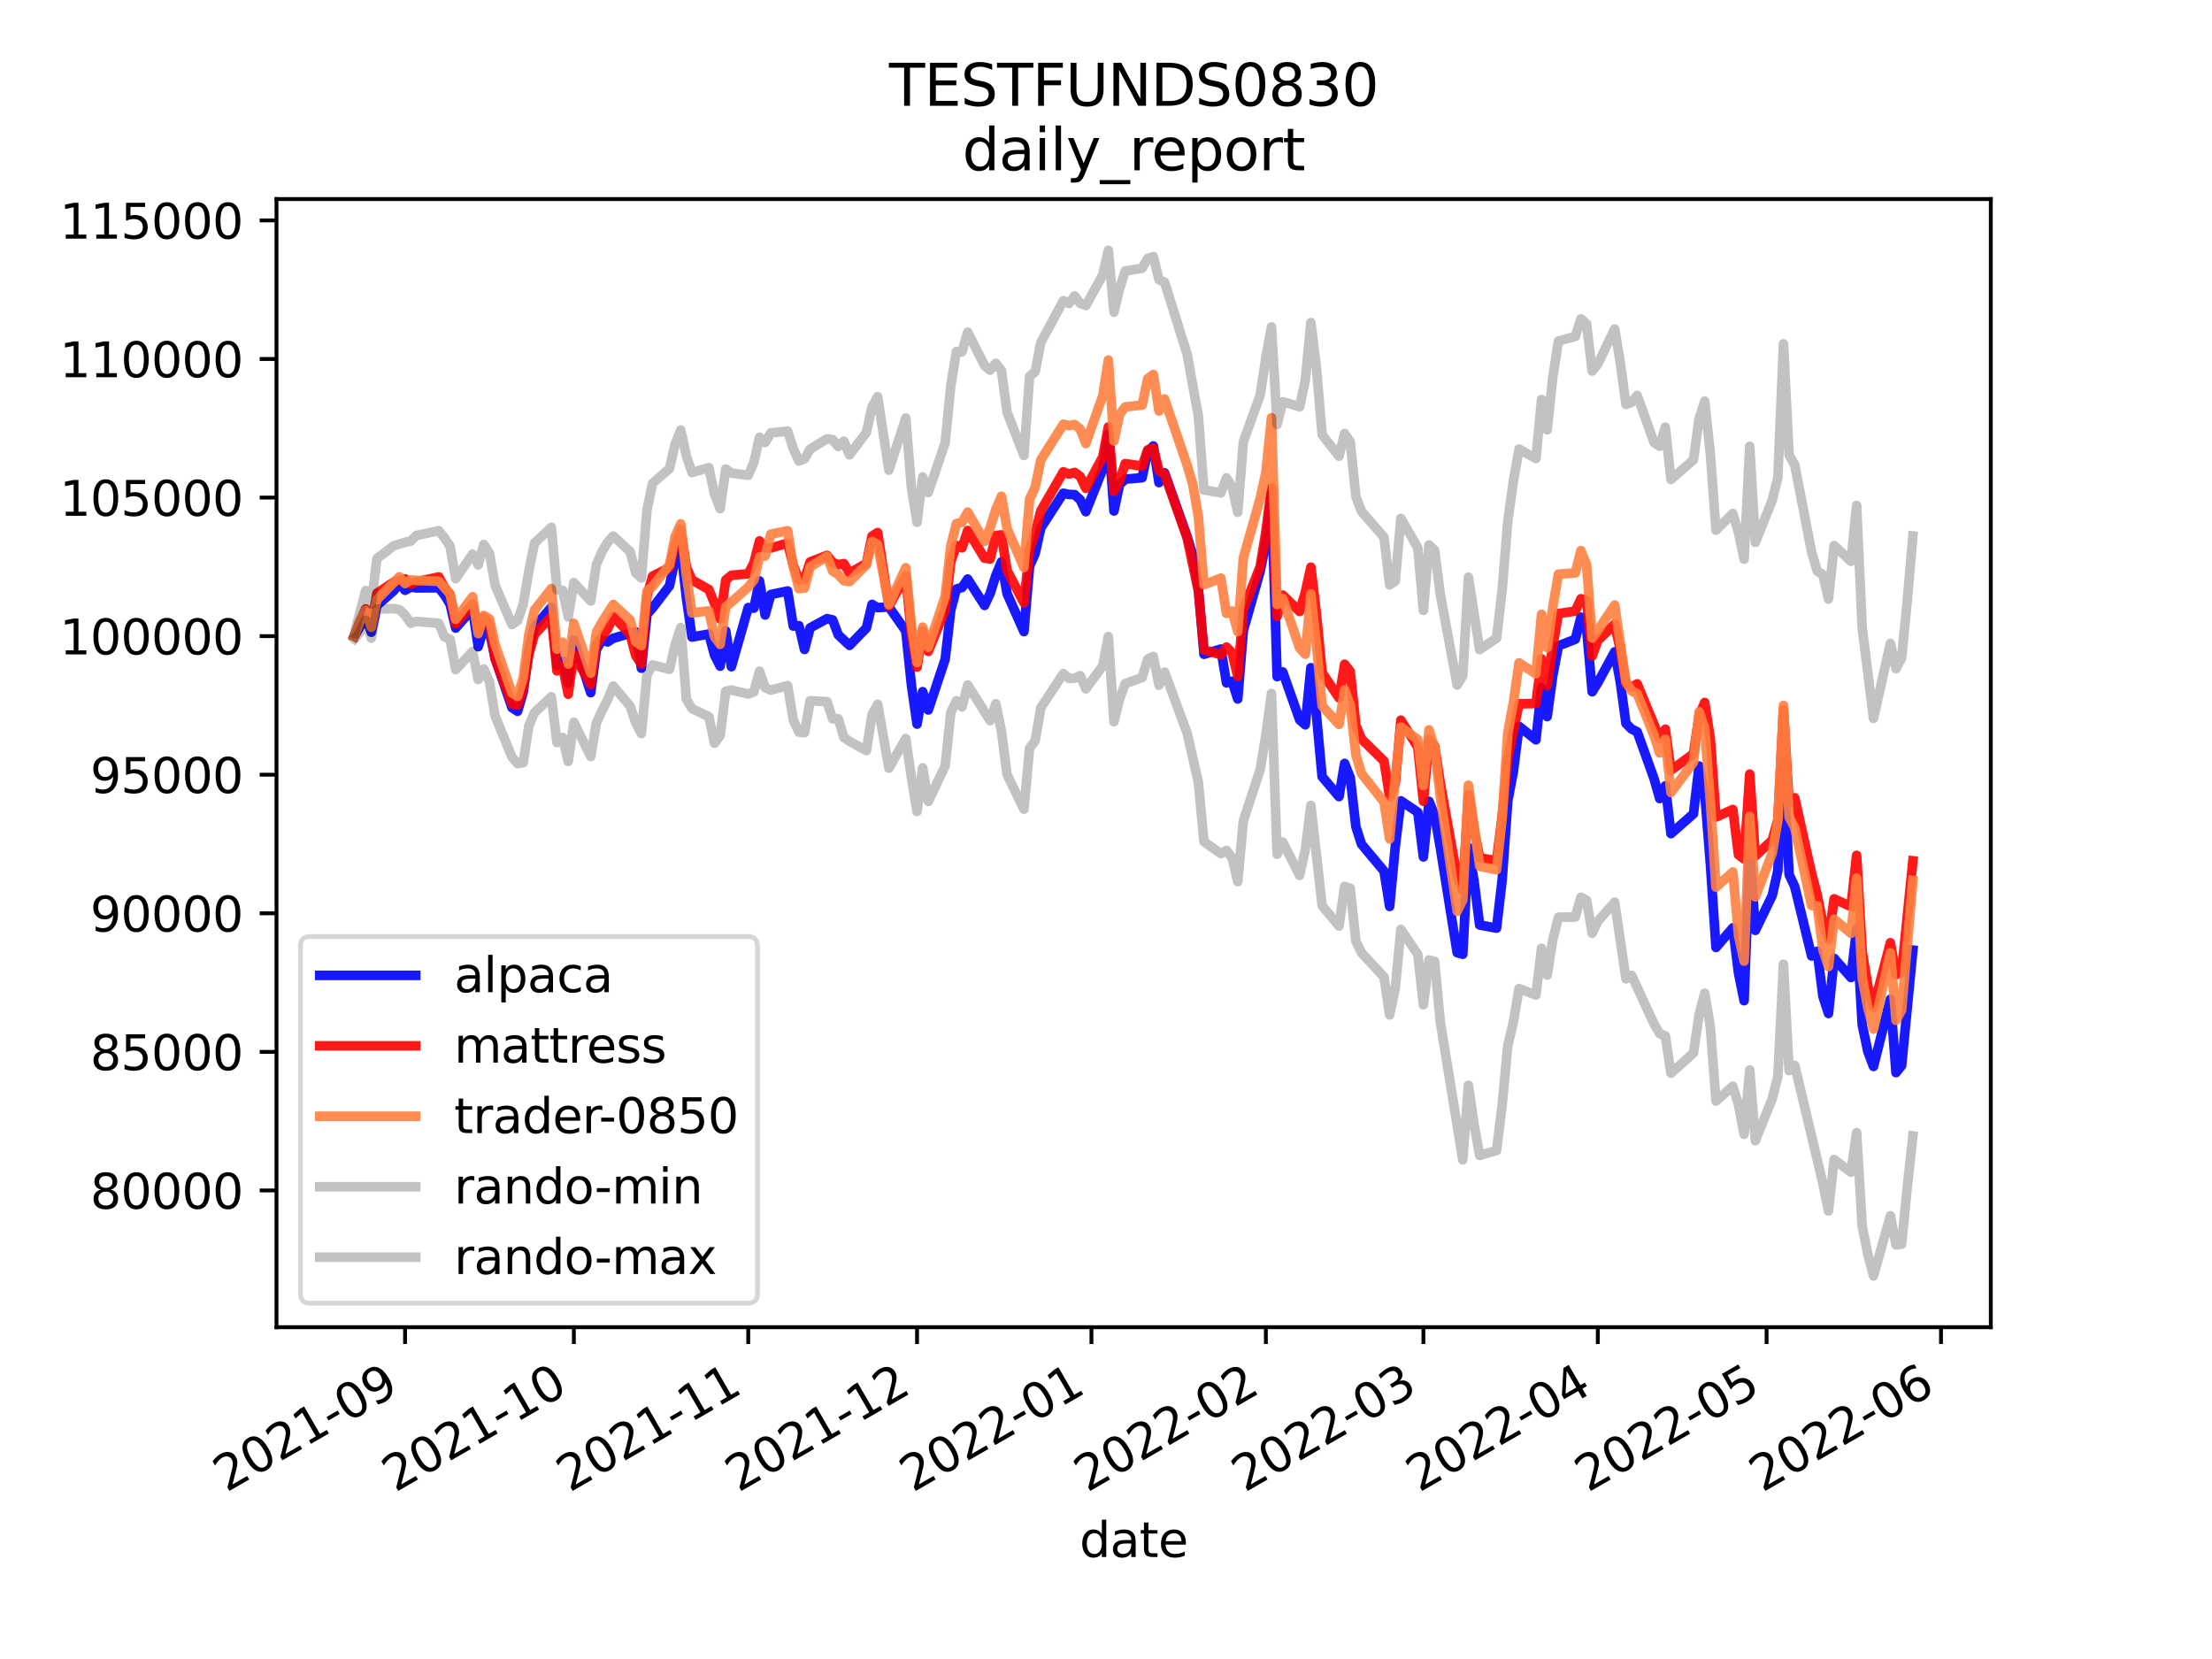 <?xml version="1.0" encoding="utf-8" standalone="no"?>
<!DOCTYPE svg PUBLIC "-//W3C//DTD SVG 1.1//EN"
  "http://www.w3.org/Graphics/SVG/1.1/DTD/svg11.dtd">
<svg height="345.6pt" version="1.1" viewBox="0 0 460.8 345.6" width="460.8pt" xmlns="http://www.w3.org/2000/svg" xmlns:xlink="http://www.w3.org/1999/xlink">
 <defs>
  <style type="text/css">*{stroke-linecap:butt;stroke-linejoin:round;}</style>
 </defs>
 <g id="figure_1">
  <g id="patch_1">
   <path d="M 0 345.6 
L 460.8 345.6 
L 460.8 0 
L 0 0 
z
" style="fill:#ffffff;"/>
  </g>
  <g id="axes_1">
   <g id="patch_2">
    <path d="M 57.6 276.48 
L 414.72 276.48 
L 414.72 41.472 
L 57.6 41.472 
z
" style="fill:#ffffff;"/>
   </g>
   <g id="matplotlib.axis_1">
    <g id="xtick_1">
     <g id="line2d_1">
      <defs>
       <path d="M 0 0 
L 0 3.5 
" id="m94a63744c4" style="stroke:#000000;stroke-width:0.8;"/>
      </defs>
      <g>
       <use style="stroke:#000000;stroke-width:0.8;" x="84.381" xlink:href="#m94a63744c4" y="276.48"/>
      </g>
     </g>
     <g id="text_1">
      <!-- 2021-09 -->
      <g transform="translate(47.156 310.952)rotate(-30)scale(0.1 -0.1)">
       <defs>
        <path d="M 1228 531 
L 3431 531 
L 3431 0 
L 469 0 
L 469 531 
Q 828 903 1448 1529 
Q 2069 2156 2228 2338 
Q 2531 2678 2651 2914 
Q 2772 3150 2772 3378 
Q 2772 3750 2511 3984 
Q 2250 4219 1831 4219 
Q 1534 4219 1204 4116 
Q 875 4013 500 3803 
L 500 4441 
Q 881 4594 1212 4672 
Q 1544 4750 1819 4750 
Q 2544 4750 2975 4387 
Q 3406 4025 3406 3419 
Q 3406 3131 3298 2873 
Q 3191 2616 2906 2266 
Q 2828 2175 2409 1742 
Q 1991 1309 1228 531 
z
" id="DejaVuSans-32" transform="scale(0.016)"/>
        <path d="M 2034 4250 
Q 1547 4250 1301 3770 
Q 1056 3291 1056 2328 
Q 1056 1369 1301 889 
Q 1547 409 2034 409 
Q 2525 409 2770 889 
Q 3016 1369 3016 2328 
Q 3016 3291 2770 3770 
Q 2525 4250 2034 4250 
z
M 2034 4750 
Q 2819 4750 3233 4129 
Q 3647 3509 3647 2328 
Q 3647 1150 3233 529 
Q 2819 -91 2034 -91 
Q 1250 -91 836 529 
Q 422 1150 422 2328 
Q 422 3509 836 4129 
Q 1250 4750 2034 4750 
z
" id="DejaVuSans-30" transform="scale(0.016)"/>
        <path d="M 794 531 
L 1825 531 
L 1825 4091 
L 703 3866 
L 703 4441 
L 1819 4666 
L 2450 4666 
L 2450 531 
L 3481 531 
L 3481 0 
L 794 0 
L 794 531 
z
" id="DejaVuSans-31" transform="scale(0.016)"/>
        <path d="M 313 2009 
L 1997 2009 
L 1997 1497 
L 313 1497 
L 313 2009 
z
" id="DejaVuSans-2d" transform="scale(0.016)"/>
        <path d="M 703 97 
L 703 672 
Q 941 559 1184 500 
Q 1428 441 1663 441 
Q 2288 441 2617 861 
Q 2947 1281 2994 2138 
Q 2813 1869 2534 1725 
Q 2256 1581 1919 1581 
Q 1219 1581 811 2004 
Q 403 2428 403 3163 
Q 403 3881 828 4315 
Q 1253 4750 1959 4750 
Q 2769 4750 3195 4129 
Q 3622 3509 3622 2328 
Q 3622 1225 3098 567 
Q 2575 -91 1691 -91 
Q 1453 -91 1209 -44 
Q 966 3 703 97 
z
M 1959 2075 
Q 2384 2075 2632 2365 
Q 2881 2656 2881 3163 
Q 2881 3666 2632 3958 
Q 2384 4250 1959 4250 
Q 1534 4250 1286 3958 
Q 1038 3666 1038 3163 
Q 1038 2656 1286 2365 
Q 1534 2075 1959 2075 
z
" id="DejaVuSans-39" transform="scale(0.016)"/>
       </defs>
       <use xlink:href="#DejaVuSans-32"/>
       <use x="63.623" xlink:href="#DejaVuSans-30"/>
       <use x="127.246" xlink:href="#DejaVuSans-32"/>
       <use x="190.869" xlink:href="#DejaVuSans-31"/>
       <use x="254.492" xlink:href="#DejaVuSans-2d"/>
       <use x="290.576" xlink:href="#DejaVuSans-30"/>
       <use x="354.199" xlink:href="#DejaVuSans-39"/>
      </g>
     </g>
    </g>
    <g id="xtick_2">
     <g id="line2d_2">
      <g>
       <use style="stroke:#000000;stroke-width:0.8;" x="119.542" xlink:href="#m94a63744c4" y="276.48"/>
      </g>
     </g>
     <g id="text_2">
      <!-- 2021-10 -->
      <g transform="translate(82.317 310.952)rotate(-30)scale(0.1 -0.1)">
       <use xlink:href="#DejaVuSans-32"/>
       <use x="63.623" xlink:href="#DejaVuSans-30"/>
       <use x="127.246" xlink:href="#DejaVuSans-32"/>
       <use x="190.869" xlink:href="#DejaVuSans-31"/>
       <use x="254.492" xlink:href="#DejaVuSans-2d"/>
       <use x="290.576" xlink:href="#DejaVuSans-31"/>
       <use x="354.199" xlink:href="#DejaVuSans-30"/>
      </g>
     </g>
    </g>
    <g id="xtick_3">
     <g id="line2d_3">
      <g>
       <use style="stroke:#000000;stroke-width:0.8;" x="155.875" xlink:href="#m94a63744c4" y="276.48"/>
      </g>
     </g>
     <g id="text_3">
      <!-- 2021-11 -->
      <g transform="translate(118.651 310.952)rotate(-30)scale(0.1 -0.1)">
       <use xlink:href="#DejaVuSans-32"/>
       <use x="63.623" xlink:href="#DejaVuSans-30"/>
       <use x="127.246" xlink:href="#DejaVuSans-32"/>
       <use x="190.869" xlink:href="#DejaVuSans-31"/>
       <use x="254.492" xlink:href="#DejaVuSans-2d"/>
       <use x="290.576" xlink:href="#DejaVuSans-31"/>
       <use x="354.199" xlink:href="#DejaVuSans-31"/>
      </g>
     </g>
    </g>
    <g id="xtick_4">
     <g id="line2d_4">
      <g>
       <use style="stroke:#000000;stroke-width:0.8;" x="191.037" xlink:href="#m94a63744c4" y="276.48"/>
      </g>
     </g>
     <g id="text_4">
      <!-- 2021-12 -->
      <g transform="translate(153.812 310.952)rotate(-30)scale(0.1 -0.1)">
       <use xlink:href="#DejaVuSans-32"/>
       <use x="63.623" xlink:href="#DejaVuSans-30"/>
       <use x="127.246" xlink:href="#DejaVuSans-32"/>
       <use x="190.869" xlink:href="#DejaVuSans-31"/>
       <use x="254.492" xlink:href="#DejaVuSans-2d"/>
       <use x="290.576" xlink:href="#DejaVuSans-31"/>
       <use x="354.199" xlink:href="#DejaVuSans-32"/>
      </g>
     </g>
    </g>
    <g id="xtick_5">
     <g id="line2d_5">
      <g>
       <use style="stroke:#000000;stroke-width:0.8;" x="227.37" xlink:href="#m94a63744c4" y="276.48"/>
      </g>
     </g>
     <g id="text_5">
      <!-- 2022-01 -->
      <g transform="translate(190.145 310.952)rotate(-30)scale(0.1 -0.1)">
       <use xlink:href="#DejaVuSans-32"/>
       <use x="63.623" xlink:href="#DejaVuSans-30"/>
       <use x="127.246" xlink:href="#DejaVuSans-32"/>
       <use x="190.869" xlink:href="#DejaVuSans-32"/>
       <use x="254.492" xlink:href="#DejaVuSans-2d"/>
       <use x="290.576" xlink:href="#DejaVuSans-30"/>
       <use x="354.199" xlink:href="#DejaVuSans-31"/>
      </g>
     </g>
    </g>
    <g id="xtick_6">
     <g id="line2d_6">
      <g>
       <use style="stroke:#000000;stroke-width:0.8;" x="263.703" xlink:href="#m94a63744c4" y="276.48"/>
      </g>
     </g>
     <g id="text_6">
      <!-- 2022-02 -->
      <g transform="translate(226.478 310.952)rotate(-30)scale(0.1 -0.1)">
       <use xlink:href="#DejaVuSans-32"/>
       <use x="63.623" xlink:href="#DejaVuSans-30"/>
       <use x="127.246" xlink:href="#DejaVuSans-32"/>
       <use x="190.869" xlink:href="#DejaVuSans-32"/>
       <use x="254.492" xlink:href="#DejaVuSans-2d"/>
       <use x="290.576" xlink:href="#DejaVuSans-30"/>
       <use x="354.199" xlink:href="#DejaVuSans-32"/>
      </g>
     </g>
    </g>
    <g id="xtick_7">
     <g id="line2d_7">
      <g>
       <use style="stroke:#000000;stroke-width:0.8;" x="296.52" xlink:href="#m94a63744c4" y="276.48"/>
      </g>
     </g>
     <g id="text_7">
      <!-- 2022-03 -->
      <g transform="translate(259.295 310.952)rotate(-30)scale(0.1 -0.1)">
       <defs>
        <path d="M 2597 2516 
Q 3050 2419 3304 2112 
Q 3559 1806 3559 1356 
Q 3559 666 3084 287 
Q 2609 -91 1734 -91 
Q 1441 -91 1130 -33 
Q 819 25 488 141 
L 488 750 
Q 750 597 1062 519 
Q 1375 441 1716 441 
Q 2309 441 2620 675 
Q 2931 909 2931 1356 
Q 2931 1769 2642 2001 
Q 2353 2234 1838 2234 
L 1294 2234 
L 1294 2753 
L 1863 2753 
Q 2328 2753 2575 2939 
Q 2822 3125 2822 3475 
Q 2822 3834 2567 4026 
Q 2313 4219 1838 4219 
Q 1578 4219 1281 4162 
Q 984 4106 628 3988 
L 628 4550 
Q 988 4650 1302 4700 
Q 1616 4750 1894 4750 
Q 2613 4750 3031 4423 
Q 3450 4097 3450 3541 
Q 3450 3153 3228 2886 
Q 3006 2619 2597 2516 
z
" id="DejaVuSans-33" transform="scale(0.016)"/>
       </defs>
       <use xlink:href="#DejaVuSans-32"/>
       <use x="63.623" xlink:href="#DejaVuSans-30"/>
       <use x="127.246" xlink:href="#DejaVuSans-32"/>
       <use x="190.869" xlink:href="#DejaVuSans-32"/>
       <use x="254.492" xlink:href="#DejaVuSans-2d"/>
       <use x="290.576" xlink:href="#DejaVuSans-30"/>
       <use x="354.199" xlink:href="#DejaVuSans-33"/>
      </g>
     </g>
    </g>
    <g id="xtick_8">
     <g id="line2d_8">
      <g>
       <use style="stroke:#000000;stroke-width:0.8;" x="332.853" xlink:href="#m94a63744c4" y="276.48"/>
      </g>
     </g>
     <g id="text_8">
      <!-- 2022-04 -->
      <g transform="translate(295.628 310.952)rotate(-30)scale(0.1 -0.1)">
       <defs>
        <path d="M 2419 4116 
L 825 1625 
L 2419 1625 
L 2419 4116 
z
M 2253 4666 
L 3047 4666 
L 3047 1625 
L 3713 1625 
L 3713 1100 
L 3047 1100 
L 3047 0 
L 2419 0 
L 2419 1100 
L 313 1100 
L 313 1709 
L 2253 4666 
z
" id="DejaVuSans-34" transform="scale(0.016)"/>
       </defs>
       <use xlink:href="#DejaVuSans-32"/>
       <use x="63.623" xlink:href="#DejaVuSans-30"/>
       <use x="127.246" xlink:href="#DejaVuSans-32"/>
       <use x="190.869" xlink:href="#DejaVuSans-32"/>
       <use x="254.492" xlink:href="#DejaVuSans-2d"/>
       <use x="290.576" xlink:href="#DejaVuSans-30"/>
       <use x="354.199" xlink:href="#DejaVuSans-34"/>
      </g>
     </g>
    </g>
    <g id="xtick_9">
     <g id="line2d_9">
      <g>
       <use style="stroke:#000000;stroke-width:0.8;" x="368.014" xlink:href="#m94a63744c4" y="276.48"/>
      </g>
     </g>
     <g id="text_9">
      <!-- 2022-05 -->
      <g transform="translate(330.789 310.952)rotate(-30)scale(0.1 -0.1)">
       <defs>
        <path d="M 691 4666 
L 3169 4666 
L 3169 4134 
L 1269 4134 
L 1269 2991 
Q 1406 3038 1543 3061 
Q 1681 3084 1819 3084 
Q 2600 3084 3056 2656 
Q 3513 2228 3513 1497 
Q 3513 744 3044 326 
Q 2575 -91 1722 -91 
Q 1428 -91 1123 -41 
Q 819 9 494 109 
L 494 744 
Q 775 591 1075 516 
Q 1375 441 1709 441 
Q 2250 441 2565 725 
Q 2881 1009 2881 1497 
Q 2881 1984 2565 2268 
Q 2250 2553 1709 2553 
Q 1456 2553 1204 2497 
Q 953 2441 691 2322 
L 691 4666 
z
" id="DejaVuSans-35" transform="scale(0.016)"/>
       </defs>
       <use xlink:href="#DejaVuSans-32"/>
       <use x="63.623" xlink:href="#DejaVuSans-30"/>
       <use x="127.246" xlink:href="#DejaVuSans-32"/>
       <use x="190.869" xlink:href="#DejaVuSans-32"/>
       <use x="254.492" xlink:href="#DejaVuSans-2d"/>
       <use x="290.576" xlink:href="#DejaVuSans-30"/>
       <use x="354.199" xlink:href="#DejaVuSans-35"/>
      </g>
     </g>
    </g>
    <g id="xtick_10">
     <g id="line2d_10">
      <g>
       <use style="stroke:#000000;stroke-width:0.8;" x="404.347" xlink:href="#m94a63744c4" y="276.48"/>
      </g>
     </g>
     <g id="text_10">
      <!-- 2022-06 -->
      <g transform="translate(367.123 310.952)rotate(-30)scale(0.1 -0.1)">
       <defs>
        <path d="M 2113 2584 
Q 1688 2584 1439 2293 
Q 1191 2003 1191 1497 
Q 1191 994 1439 701 
Q 1688 409 2113 409 
Q 2538 409 2786 701 
Q 3034 994 3034 1497 
Q 3034 2003 2786 2293 
Q 2538 2584 2113 2584 
z
M 3366 4563 
L 3366 3988 
Q 3128 4100 2886 4159 
Q 2644 4219 2406 4219 
Q 1781 4219 1451 3797 
Q 1122 3375 1075 2522 
Q 1259 2794 1537 2939 
Q 1816 3084 2150 3084 
Q 2853 3084 3261 2657 
Q 3669 2231 3669 1497 
Q 3669 778 3244 343 
Q 2819 -91 2113 -91 
Q 1303 -91 875 529 
Q 447 1150 447 2328 
Q 447 3434 972 4092 
Q 1497 4750 2381 4750 
Q 2619 4750 2861 4703 
Q 3103 4656 3366 4563 
z
" id="DejaVuSans-36" transform="scale(0.016)"/>
       </defs>
       <use xlink:href="#DejaVuSans-32"/>
       <use x="63.623" xlink:href="#DejaVuSans-30"/>
       <use x="127.246" xlink:href="#DejaVuSans-32"/>
       <use x="190.869" xlink:href="#DejaVuSans-32"/>
       <use x="254.492" xlink:href="#DejaVuSans-2d"/>
       <use x="290.576" xlink:href="#DejaVuSans-30"/>
       <use x="354.199" xlink:href="#DejaVuSans-36"/>
      </g>
     </g>
    </g>
    <g id="text_11">
     <!-- date -->
     <g transform="translate(224.885 324.351)scale(0.1 -0.1)">
      <defs>
       <path d="M 2906 2969 
L 2906 4863 
L 3481 4863 
L 3481 0 
L 2906 0 
L 2906 525 
Q 2725 213 2448 61 
Q 2172 -91 1784 -91 
Q 1150 -91 751 415 
Q 353 922 353 1747 
Q 353 2572 751 3078 
Q 1150 3584 1784 3584 
Q 2172 3584 2448 3432 
Q 2725 3281 2906 2969 
z
M 947 1747 
Q 947 1113 1208 752 
Q 1469 391 1925 391 
Q 2381 391 2643 752 
Q 2906 1113 2906 1747 
Q 2906 2381 2643 2742 
Q 2381 3103 1925 3103 
Q 1469 3103 1208 2742 
Q 947 2381 947 1747 
z
" id="DejaVuSans-64" transform="scale(0.016)"/>
       <path d="M 2194 1759 
Q 1497 1759 1228 1600 
Q 959 1441 959 1056 
Q 959 750 1161 570 
Q 1363 391 1709 391 
Q 2188 391 2477 730 
Q 2766 1069 2766 1631 
L 2766 1759 
L 2194 1759 
z
M 3341 1997 
L 3341 0 
L 2766 0 
L 2766 531 
Q 2569 213 2275 61 
Q 1981 -91 1556 -91 
Q 1019 -91 701 211 
Q 384 513 384 1019 
Q 384 1609 779 1909 
Q 1175 2209 1959 2209 
L 2766 2209 
L 2766 2266 
Q 2766 2663 2505 2880 
Q 2244 3097 1772 3097 
Q 1472 3097 1187 3025 
Q 903 2953 641 2809 
L 641 3341 
Q 956 3463 1253 3523 
Q 1550 3584 1831 3584 
Q 2591 3584 2966 3190 
Q 3341 2797 3341 1997 
z
" id="DejaVuSans-61" transform="scale(0.016)"/>
       <path d="M 1172 4494 
L 1172 3500 
L 2356 3500 
L 2356 3053 
L 1172 3053 
L 1172 1153 
Q 1172 725 1289 603 
Q 1406 481 1766 481 
L 2356 481 
L 2356 0 
L 1766 0 
Q 1100 0 847 248 
Q 594 497 594 1153 
L 594 3053 
L 172 3053 
L 172 3500 
L 594 3500 
L 594 4494 
L 1172 4494 
z
" id="DejaVuSans-74" transform="scale(0.016)"/>
       <path d="M 3597 1894 
L 3597 1613 
L 953 1613 
Q 991 1019 1311 708 
Q 1631 397 2203 397 
Q 2534 397 2845 478 
Q 3156 559 3463 722 
L 3463 178 
Q 3153 47 2828 -22 
Q 2503 -91 2169 -91 
Q 1331 -91 842 396 
Q 353 884 353 1716 
Q 353 2575 817 3079 
Q 1281 3584 2069 3584 
Q 2775 3584 3186 3129 
Q 3597 2675 3597 1894 
z
M 3022 2063 
Q 3016 2534 2758 2815 
Q 2500 3097 2075 3097 
Q 1594 3097 1305 2825 
Q 1016 2553 972 2059 
L 3022 2063 
z
" id="DejaVuSans-65" transform="scale(0.016)"/>
      </defs>
      <use xlink:href="#DejaVuSans-64"/>
      <use x="63.477" xlink:href="#DejaVuSans-61"/>
      <use x="124.756" xlink:href="#DejaVuSans-74"/>
      <use x="163.965" xlink:href="#DejaVuSans-65"/>
     </g>
    </g>
   </g>
   <g id="matplotlib.axis_2">
    <g id="ytick_1">
     <g id="line2d_11">
      <defs>
       <path d="M 0 0 
L -3.5 0 
" id="mefa144a9c2" style="stroke:#000000;stroke-width:0.8;"/>
      </defs>
      <g>
       <use style="stroke:#000000;stroke-width:0.8;" x="57.6" xlink:href="#mefa144a9c2" y="247.989"/>
      </g>
     </g>
     <g id="text_12">
      <!-- 80000 -->
      <g transform="translate(18.788 251.788)scale(0.1 -0.1)">
       <defs>
        <path d="M 2034 2216 
Q 1584 2216 1326 1975 
Q 1069 1734 1069 1313 
Q 1069 891 1326 650 
Q 1584 409 2034 409 
Q 2484 409 2743 651 
Q 3003 894 3003 1313 
Q 3003 1734 2745 1975 
Q 2488 2216 2034 2216 
z
M 1403 2484 
Q 997 2584 770 2862 
Q 544 3141 544 3541 
Q 544 4100 942 4425 
Q 1341 4750 2034 4750 
Q 2731 4750 3128 4425 
Q 3525 4100 3525 3541 
Q 3525 3141 3298 2862 
Q 3072 2584 2669 2484 
Q 3125 2378 3379 2068 
Q 3634 1759 3634 1313 
Q 3634 634 3220 271 
Q 2806 -91 2034 -91 
Q 1263 -91 848 271 
Q 434 634 434 1313 
Q 434 1759 690 2068 
Q 947 2378 1403 2484 
z
M 1172 3481 
Q 1172 3119 1398 2916 
Q 1625 2713 2034 2713 
Q 2441 2713 2670 2916 
Q 2900 3119 2900 3481 
Q 2900 3844 2670 4047 
Q 2441 4250 2034 4250 
Q 1625 4250 1398 4047 
Q 1172 3844 1172 3481 
z
" id="DejaVuSans-38" transform="scale(0.016)"/>
       </defs>
       <use xlink:href="#DejaVuSans-38"/>
       <use x="63.623" xlink:href="#DejaVuSans-30"/>
       <use x="127.246" xlink:href="#DejaVuSans-30"/>
       <use x="190.869" xlink:href="#DejaVuSans-30"/>
       <use x="254.492" xlink:href="#DejaVuSans-30"/>
      </g>
     </g>
    </g>
    <g id="ytick_2">
     <g id="line2d_12">
      <g>
       <use style="stroke:#000000;stroke-width:0.8;" x="57.6" xlink:href="#mefa144a9c2" y="219.121"/>
      </g>
     </g>
     <g id="text_13">
      <!-- 85000 -->
      <g transform="translate(18.788 222.921)scale(0.1 -0.1)">
       <use xlink:href="#DejaVuSans-38"/>
       <use x="63.623" xlink:href="#DejaVuSans-35"/>
       <use x="127.246" xlink:href="#DejaVuSans-30"/>
       <use x="190.869" xlink:href="#DejaVuSans-30"/>
       <use x="254.492" xlink:href="#DejaVuSans-30"/>
      </g>
     </g>
    </g>
    <g id="ytick_3">
     <g id="line2d_13">
      <g>
       <use style="stroke:#000000;stroke-width:0.8;" x="57.6" xlink:href="#mefa144a9c2" y="190.254"/>
      </g>
     </g>
     <g id="text_14">
      <!-- 90000 -->
      <g transform="translate(18.788 194.053)scale(0.1 -0.1)">
       <use xlink:href="#DejaVuSans-39"/>
       <use x="63.623" xlink:href="#DejaVuSans-30"/>
       <use x="127.246" xlink:href="#DejaVuSans-30"/>
       <use x="190.869" xlink:href="#DejaVuSans-30"/>
       <use x="254.492" xlink:href="#DejaVuSans-30"/>
      </g>
     </g>
    </g>
    <g id="ytick_4">
     <g id="line2d_14">
      <g>
       <use style="stroke:#000000;stroke-width:0.8;" x="57.6" xlink:href="#mefa144a9c2" y="161.387"/>
      </g>
     </g>
     <g id="text_15">
      <!-- 95000 -->
      <g transform="translate(18.788 165.186)scale(0.1 -0.1)">
       <use xlink:href="#DejaVuSans-39"/>
       <use x="63.623" xlink:href="#DejaVuSans-35"/>
       <use x="127.246" xlink:href="#DejaVuSans-30"/>
       <use x="190.869" xlink:href="#DejaVuSans-30"/>
       <use x="254.492" xlink:href="#DejaVuSans-30"/>
      </g>
     </g>
    </g>
    <g id="ytick_5">
     <g id="line2d_15">
      <g>
       <use style="stroke:#000000;stroke-width:0.8;" x="57.6" xlink:href="#mefa144a9c2" y="132.52"/>
      </g>
     </g>
     <g id="text_16">
      <!-- 100000 -->
      <g transform="translate(12.425 136.319)scale(0.1 -0.1)">
       <use xlink:href="#DejaVuSans-31"/>
       <use x="63.623" xlink:href="#DejaVuSans-30"/>
       <use x="127.246" xlink:href="#DejaVuSans-30"/>
       <use x="190.869" xlink:href="#DejaVuSans-30"/>
       <use x="254.492" xlink:href="#DejaVuSans-30"/>
       <use x="318.115" xlink:href="#DejaVuSans-30"/>
      </g>
     </g>
    </g>
    <g id="ytick_6">
     <g id="line2d_16">
      <g>
       <use style="stroke:#000000;stroke-width:0.8;" x="57.6" xlink:href="#mefa144a9c2" y="103.652"/>
      </g>
     </g>
     <g id="text_17">
      <!-- 105000 -->
      <g transform="translate(12.425 107.452)scale(0.1 -0.1)">
       <use xlink:href="#DejaVuSans-31"/>
       <use x="63.623" xlink:href="#DejaVuSans-30"/>
       <use x="127.246" xlink:href="#DejaVuSans-35"/>
       <use x="190.869" xlink:href="#DejaVuSans-30"/>
       <use x="254.492" xlink:href="#DejaVuSans-30"/>
       <use x="318.115" xlink:href="#DejaVuSans-30"/>
      </g>
     </g>
    </g>
    <g id="ytick_7">
     <g id="line2d_17">
      <g>
       <use style="stroke:#000000;stroke-width:0.8;" x="57.6" xlink:href="#mefa144a9c2" y="74.785"/>
      </g>
     </g>
     <g id="text_18">
      <!-- 110000 -->
      <g transform="translate(12.425 78.584)scale(0.1 -0.1)">
       <use xlink:href="#DejaVuSans-31"/>
       <use x="63.623" xlink:href="#DejaVuSans-31"/>
       <use x="127.246" xlink:href="#DejaVuSans-30"/>
       <use x="190.869" xlink:href="#DejaVuSans-30"/>
       <use x="254.492" xlink:href="#DejaVuSans-30"/>
       <use x="318.115" xlink:href="#DejaVuSans-30"/>
      </g>
     </g>
    </g>
    <g id="ytick_8">
     <g id="line2d_18">
      <g>
       <use style="stroke:#000000;stroke-width:0.8;" x="57.6" xlink:href="#mefa144a9c2" y="45.918"/>
      </g>
     </g>
     <g id="text_19">
      <!-- 115000 -->
      <g transform="translate(12.425 49.717)scale(0.1 -0.1)">
       <use xlink:href="#DejaVuSans-31"/>
       <use x="63.623" xlink:href="#DejaVuSans-31"/>
       <use x="127.246" xlink:href="#DejaVuSans-35"/>
       <use x="190.869" xlink:href="#DejaVuSans-30"/>
       <use x="254.492" xlink:href="#DejaVuSans-30"/>
       <use x="318.115" xlink:href="#DejaVuSans-30"/>
      </g>
     </g>
    </g>
   </g>
   <g id="line2d_19">
    <path clip-path="url(#p74610f1600)" d="M 73.833 132.52 
L 76.177 128.496 
L 77.349 131.7 
L 78.521 126.131 
L 82.037 123.036 
L 83.209 121.504 
L 84.381 122.965 
L 85.553 122.292 
L 86.725 122.469 
L 91.413 122.455 
L 92.585 123.938 
L 93.757 125.836 
L 94.929 130.839 
L 98.446 126.8 
L 99.618 134.719 
L 100.79 130.895 
L 101.962 131.558 
L 103.134 137.105 
L 106.65 147.405 
L 107.822 148.172 
L 108.994 144.183 
L 110.166 135.43 
L 111.338 130.607 
L 114.854 126.51 
L 116.026 138.603 
L 117.198 137.721 
L 118.37 142.321 
L 119.542 133.364 
L 123.058 144.296 
L 124.23 135.35 
L 125.402 133.333 
L 126.574 133.724 
L 127.746 132.959 
L 132.435 131.627 
L 133.607 139.201 
L 134.779 127.986 
L 135.951 126.638 
L 139.467 122.035 
L 140.639 116.503 
L 141.811 114.019 
L 142.983 124.536 
L 144.155 132.704 
L 147.671 132.077 
L 148.843 136.461 
L 150.015 138.775 
L 151.187 131.428 
L 152.359 138.887 
L 155.875 126.566 
L 157.047 126.683 
L 158.219 121.013 
L 159.392 128.118 
L 160.564 123.851 
L 164.08 123.111 
L 165.252 130.418 
L 166.424 130.334 
L 167.596 135.286 
L 168.768 130.792 
L 172.284 128.875 
L 173.456 129.143 
L 174.628 132.253 
L 176.972 134.445 
L 180.488 130.823 
L 181.66 125.906 
L 182.832 126.584 
L 185.176 126.439 
L 188.692 131.444 
L 189.864 142.71 
L 191.037 150.842 
L 192.209 144.09 
L 193.381 147.903 
L 196.897 137.311 
L 198.069 127.057 
L 199.241 122.701 
L 200.413 122.388 
L 201.585 120.624 
L 205.101 126.121 
L 206.273 123.61 
L 207.445 119.885 
L 208.617 117.037 
L 209.789 123.659 
L 213.305 131.569 
L 214.477 117.966 
L 215.649 115.281 
L 216.821 109.98 
L 221.51 102.75 
L 222.682 103.006 
L 223.854 103.037 
L 225.026 104.114 
L 226.198 106.597 
L 229.714 97.76 
L 230.886 90.49 
L 232.058 106.448 
L 233.23 100.943 
L 234.402 99.82 
L 237.918 99.521 
L 239.09 94.033 
L 240.262 92.9 
L 241.434 100.543 
L 242.606 98.505 
L 247.294 111.76 
L 248.466 115.655 
L 249.638 122.464 
L 250.81 136.299 
L 254.327 135.205 
L 255.499 142.254 
L 256.671 141.921 
L 257.843 145.612 
L 259.015 131.328 
L 262.531 118.959 
L 263.703 113.1 
L 264.875 102.75 
L 266.047 140.954 
L 267.219 139.979 
L 270.735 149.948 
L 271.907 150.992 
L 273.079 139.098 
L 274.251 149.144 
L 275.423 161.799 
L 278.939 165.949 
L 280.111 159.032 
L 281.283 162.011 
L 282.456 172.224 
L 283.628 175.861 
L 288.316 181.471 
L 289.488 188.83 
L 290.66 176.367 
L 291.832 166.832 
L 295.348 169.205 
L 296.52 178.51 
L 297.692 166.933 
L 298.864 169.836 
L 300.036 176.543 
L 303.552 198.458 
L 304.724 198.788 
L 305.896 176.527 
L 307.068 183.496 
L 308.24 192.691 
L 311.756 193.352 
L 312.928 183.265 
L 314.101 166.857 
L 315.273 160.665 
L 316.445 151.317 
L 319.961 154.112 
L 321.133 143.223 
L 322.305 149.271 
L 323.477 140.732 
L 324.649 134.547 
L 328.165 133.161 
L 329.337 128.573 
L 330.509 130.823 
L 331.681 144.108 
L 332.853 142.223 
L 336.369 135.78 
L 337.541 142.091 
L 338.713 150.696 
L 339.885 151.875 
L 341.057 152.44 
L 344.574 162.227 
L 345.746 166.354 
L 346.918 163.709 
L 348.09 173.667 
L 352.778 169.53 
L 353.95 159.567 
L 355.122 165.251 
L 356.294 179.855 
L 357.466 197.376 
L 360.982 193.285 
L 362.154 202.654 
L 363.326 208.46 
L 364.498 177.296 
L 365.67 193.814 
L 369.186 186.553 
L 370.358 181.366 
L 371.53 158.508 
L 372.702 182.171 
L 373.874 184.699 
L 377.391 199.144 
L 378.563 198.156 
L 379.735 207.521 
L 380.907 211.127 
L 382.079 199.636 
L 385.595 203.642 
L 386.767 193.528 
L 387.939 213.522 
L 389.111 219.067 
L 390.283 222.161 
L 393.799 208.157 
L 394.971 223.447 
L 396.143 221.979 
L 398.487 197.925 
L 398.487 197.925 
" style="fill:none;stroke:#0000ff;stroke-linecap:square;stroke-opacity:0.9;stroke-width:2;"/>
   </g>
   <g id="line2d_20">
    <path clip-path="url(#p74610f1600)" d="M 73.833 132.52 
L 75.005 129.41 
L 76.177 126.852 
L 77.349 130.484 
L 78.521 123.593 
L 82.037 121.257 
L 84.381 120.593 
L 85.553 121.701 
L 86.725 121.208 
L 91.413 120.188 
L 92.585 122.355 
L 93.757 123.85 
L 94.929 129.941 
L 98.446 125.851 
L 99.618 131.096 
L 100.79 128.596 
L 101.962 130.218 
L 103.134 137.246 
L 106.65 146.641 
L 107.822 146.872 
L 108.994 143.632 
L 110.166 136.372 
L 111.338 132.143 
L 114.854 128.443 
L 116.026 139.755 
L 117.198 138.752 
L 118.37 144.618 
L 119.542 136.3 
L 123.058 142.61 
L 124.23 134.203 
L 126.574 131.03 
L 127.746 128.413 
L 131.263 132.126 
L 132.435 136.611 
L 133.607 138.289 
L 134.779 124.123 
L 135.951 120.012 
L 139.467 118.254 
L 140.639 113.591 
L 141.811 110.316 
L 142.983 118.147 
L 144.155 120.811 
L 147.671 122.811 
L 148.843 125.707 
L 150.015 128.937 
L 151.187 120.828 
L 152.359 119.847 
L 155.875 119.525 
L 157.047 117.254 
L 158.219 112.686 
L 159.392 114.096 
L 160.564 114.163 
L 164.08 113.137 
L 165.252 117.759 
L 166.424 120.805 
L 167.596 120.661 
L 168.768 117.042 
L 172.284 115.701 
L 173.456 117.171 
L 174.628 117.635 
L 175.8 117.409 
L 176.972 119.377 
L 180.488 117.377 
L 181.66 111.672 
L 182.832 110.951 
L 185.176 126.284 
L 188.692 119.995 
L 189.864 132.164 
L 191.037 138.97 
L 192.209 131.467 
L 193.381 135.7 
L 196.897 127.032 
L 198.069 116.993 
L 199.241 113.629 
L 200.413 114.121 
L 201.585 110.518 
L 205.101 116.277 
L 206.273 116.434 
L 207.445 111.568 
L 208.617 111.434 
L 209.789 118.842 
L 213.305 125.582 
L 214.477 114.482 
L 215.649 111.088 
L 216.821 106.416 
L 221.51 98.287 
L 222.682 98.761 
L 223.854 98.419 
L 225.026 99.245 
L 226.198 101.726 
L 229.714 95.209 
L 230.886 88.954 
L 232.058 102.364 
L 233.23 100.156 
L 234.402 96.572 
L 237.918 97.116 
L 239.09 93.719 
L 240.262 93.332 
L 241.434 98.058 
L 242.606 98.771 
L 247.294 112.043 
L 249.638 123.125 
L 250.81 135.37 
L 254.327 136.404 
L 255.499 134.798 
L 256.671 136.027 
L 257.843 140.907 
L 259.015 126.953 
L 262.531 117.969 
L 263.703 110.752 
L 264.875 101.604 
L 266.047 128.418 
L 267.219 123.971 
L 270.735 127.382 
L 271.907 123.436 
L 273.079 118.154 
L 274.251 128.032 
L 275.423 140.133 
L 278.939 145.38 
L 280.111 138.376 
L 281.283 139.894 
L 282.456 151.099 
L 283.628 153.95 
L 288.316 158.548 
L 289.488 166.02 
L 290.66 163.215 
L 291.832 150.023 
L 295.348 155.66 
L 296.52 166.918 
L 297.692 154.042 
L 298.864 155.417 
L 300.036 163.116 
L 303.552 182.697 
L 304.724 185.442 
L 305.896 165.541 
L 307.068 172.753 
L 308.24 178.695 
L 311.756 179.322 
L 312.928 169.969 
L 314.101 157.971 
L 316.445 146.617 
L 319.961 146.556 
L 321.133 137.239 
L 322.305 142.861 
L 323.477 134.566 
L 324.649 127.827 
L 328.165 127.303 
L 329.337 124.736 
L 330.509 125.087 
L 331.681 136.652 
L 332.853 133.432 
L 336.369 130.013 
L 337.541 135.406 
L 338.713 142.465 
L 339.885 143.146 
L 341.057 142.46 
L 345.746 153.786 
L 346.918 151.908 
L 348.09 160.458 
L 352.778 157.039 
L 353.95 149.117 
L 355.122 146.339 
L 356.294 153.949 
L 357.466 170.214 
L 360.982 168.627 
L 362.154 178.053 
L 363.326 178.956 
L 364.498 161.255 
L 365.67 178.313 
L 369.186 175.013 
L 370.358 170.79 
L 371.53 147.889 
L 372.702 167.34 
L 373.874 166.205 
L 377.391 181.984 
L 378.563 186.42 
L 379.735 192.3 
L 380.907 195.696 
L 382.079 187.247 
L 385.595 188.869 
L 386.767 178.183 
L 387.939 198.25 
L 389.111 205.42 
L 390.283 209.854 
L 393.799 196.387 
L 394.971 203.038 
L 396.143 202.555 
L 398.487 179.325 
L 398.487 179.325 
" style="fill:none;stroke:#ff0000;stroke-linecap:square;stroke-opacity:0.9;stroke-width:2;"/>
   </g>
   <g id="line2d_21">
    <path clip-path="url(#p74610f1600)" d="M 73.833 132.52 
L 75.005 129.316 
L 76.177 127.127 
L 77.349 130.665 
L 78.521 124.906 
L 83.209 120.149 
L 84.381 121.557 
L 85.553 120.821 
L 86.725 120.909 
L 91.413 121.106 
L 93.757 123.726 
L 94.929 129.014 
L 98.446 124.32 
L 99.618 131.988 
L 100.79 128.206 
L 101.962 128.939 
L 103.134 134.252 
L 106.65 144.35 
L 107.822 145.088 
L 108.994 141.191 
L 110.166 132.203 
L 111.338 127.107 
L 114.854 122.615 
L 116.026 135.244 
L 117.198 133.788 
L 118.37 138.314 
L 119.542 129.864 
L 123.058 140.234 
L 124.23 131.721 
L 125.402 129.62 
L 127.746 125.934 
L 131.263 129.159 
L 132.435 133.675 
L 133.607 134.512 
L 134.779 123.14 
L 135.951 122.15 
L 139.467 117.671 
L 140.639 111.789 
L 141.811 109.123 
L 142.983 119.764 
L 144.155 127.678 
L 147.671 127.259 
L 148.843 132.628 
L 150.015 134.212 
L 151.187 126.382 
L 152.359 125.431 
L 155.875 122.304 
L 157.047 120.82 
L 158.219 116.036 
L 159.392 115.826 
L 160.564 111.284 
L 164.08 110.561 
L 165.252 117.993 
L 166.424 122.613 
L 167.596 122.498 
L 168.768 118.103 
L 172.284 115.894 
L 173.456 118.944 
L 174.628 119.696 
L 175.8 120.968 
L 176.972 121.148 
L 180.488 117.668 
L 181.66 112.802 
L 182.832 113.469 
L 185.176 125.972 
L 188.692 118.275 
L 189.864 130.266 
L 191.037 138.008 
L 192.209 130.641 
L 193.381 134.834 
L 196.897 124.246 
L 198.069 113.717 
L 199.241 109.07 
L 200.413 108.815 
L 201.585 106.687 
L 205.101 112.768 
L 206.273 109.935 
L 207.445 106.112 
L 208.617 103.384 
L 209.789 110.094 
L 213.305 118.23 
L 214.477 104.023 
L 215.649 101.479 
L 216.821 95.796 
L 221.51 88.376 
L 222.682 88.655 
L 223.854 88.44 
L 225.026 89.407 
L 226.198 92.384 
L 229.714 82.49 
L 230.886 75.021 
L 232.058 91.856 
L 233.23 86.338 
L 234.402 84.771 
L 237.918 84.387 
L 239.09 78.895 
L 240.262 78.003 
L 241.434 85.61 
L 242.606 83.132 
L 247.294 96.887 
L 248.466 100.836 
L 249.638 107.647 
L 250.81 121.795 
L 254.327 120.438 
L 255.499 127.781 
L 256.671 127.306 
L 257.843 131.577 
L 259.015 116.215 
L 262.531 103.804 
L 263.703 98.432 
L 264.875 87.02 
L 266.047 125.94 
L 267.219 124.695 
L 270.735 134.977 
L 271.907 136.28 
L 273.079 123.739 
L 274.251 134.474 
L 275.423 147.053 
L 278.939 150.901 
L 280.111 143.705 
L 281.283 146.813 
L 282.456 157.246 
L 283.628 161.143 
L 288.316 167.1 
L 289.488 174.769 
L 290.66 161.992 
L 291.832 151.473 
L 295.348 154.065 
L 296.52 163.644 
L 297.692 152.038 
L 298.864 155.755 
L 300.036 165.968 
L 303.552 189.829 
L 304.724 187.477 
L 305.896 163.561 
L 308.24 180.45 
L 311.756 181.191 
L 312.928 170.36 
L 314.101 152.659 
L 315.273 146.315 
L 316.445 138.098 
L 319.961 140.358 
L 321.133 127.974 
L 322.305 134.936 
L 323.477 126.456 
L 324.649 119.612 
L 328.165 119.344 
L 329.337 114.696 
L 330.509 117.623 
L 331.681 132.902 
L 332.853 131.322 
L 336.369 126.047 
L 338.713 141.99 
L 339.885 143.936 
L 341.057 144.538 
L 344.574 153.252 
L 345.746 156.855 
L 346.918 153.987 
L 348.09 165.084 
L 352.778 158.814 
L 353.95 148.284 
L 355.122 151.647 
L 356.294 166.883 
L 357.466 184.801 
L 360.982 181.65 
L 362.154 194.814 
L 363.326 200.221 
L 364.498 170.077 
L 365.67 186.826 
L 369.186 177.733 
L 370.358 171.011 
L 371.53 146.952 
L 372.702 170.237 
L 373.874 172.422 
L 377.391 188.628 
L 378.563 188.689 
L 379.735 197.818 
L 380.907 201.367 
L 382.079 191.483 
L 385.595 194.421 
L 386.767 182.938 
L 387.939 203.709 
L 389.111 210.034 
L 390.283 214.386 
L 393.799 198.498 
L 394.971 212.558 
L 396.143 210.413 
L 398.487 183.426 
L 398.487 183.426 
" style="fill:none;stroke:#ff8040;stroke-linecap:square;stroke-opacity:0.9;stroke-width:2;"/>
   </g>
   <g id="line2d_22">
    <path clip-path="url(#p74610f1600)" d="M 73.833 133.097 
L 75.005 131.66 
L 76.177 129.207 
L 77.349 132.95 
L 78.521 126.896 
L 82.037 126.786 
L 83.209 126.999 
L 84.381 128.127 
L 85.553 129.83 
L 86.725 129.455 
L 91.413 129.836 
L 92.585 132.673 
L 93.757 133.166 
L 94.929 139.497 
L 98.446 135.709 
L 99.618 141.556 
L 100.79 139.359 
L 101.962 142.036 
L 103.134 149.138 
L 106.65 157.705 
L 107.822 159.065 
L 108.994 158.866 
L 110.166 151.211 
L 111.338 148.452 
L 114.854 145.137 
L 116.026 154.686 
L 117.198 153.638 
L 118.37 158.629 
L 119.542 150.465 
L 123.058 157.595 
L 124.23 150.647 
L 125.402 148.056 
L 126.574 145.758 
L 127.746 142.919 
L 131.263 147.093 
L 132.435 150.564 
L 133.607 152.821 
L 134.779 140.571 
L 135.951 138.521 
L 139.467 139.432 
L 140.639 134.304 
L 141.811 130.744 
L 142.983 145.645 
L 144.155 147.621 
L 147.671 149.304 
L 148.843 154.818 
L 150.015 153.213 
L 151.187 144.014 
L 152.359 143.758 
L 155.875 144.564 
L 157.047 144.129 
L 158.219 139.837 
L 159.392 143.265 
L 160.564 143.774 
L 164.08 142.828 
L 165.252 149.977 
L 166.424 152.504 
L 167.596 152.637 
L 168.768 145.966 
L 172.284 146.191 
L 173.456 149.75 
L 174.628 149.72 
L 175.8 153.624 
L 176.972 154.423 
L 180.488 156.382 
L 181.66 148.825 
L 182.832 146.712 
L 185.176 160.012 
L 188.692 153.854 
L 189.864 161.976 
L 191.037 169.045 
L 192.209 159.952 
L 193.381 166.939 
L 196.897 159.541 
L 198.069 148.415 
L 199.241 145.984 
L 200.413 147.253 
L 201.585 142.703 
L 206.273 150.133 
L 207.445 146.596 
L 208.617 152.292 
L 209.789 161.361 
L 213.305 168.571 
L 214.477 155.849 
L 215.649 154.314 
L 216.821 147.437 
L 221.51 140.333 
L 222.682 141.328 
L 223.854 141.279 
L 225.026 140.75 
L 226.198 143.487 
L 229.714 138.721 
L 230.886 132.609 
L 232.058 150.34 
L 233.23 145.6 
L 234.402 142.408 
L 237.918 141.15 
L 239.09 137.305 
L 240.262 136.746 
L 241.434 142.741 
L 242.606 140.02 
L 247.294 152.684 
L 249.638 162.967 
L 250.81 175.341 
L 254.327 177.827 
L 255.499 177.161 
L 256.671 178.702 
L 257.843 183.657 
L 259.015 171.016 
L 262.531 160.275 
L 263.703 153.062 
L 264.875 144.453 
L 266.047 177.956 
L 267.219 175.418 
L 270.735 182.356 
L 271.907 177.043 
L 273.079 167.786 
L 275.423 188.663 
L 278.939 192.903 
L 280.111 184.658 
L 281.283 185.038 
L 282.456 196.078 
L 283.628 198.484 
L 288.316 203.539 
L 289.488 211.436 
L 290.66 205.805 
L 291.832 193.615 
L 295.348 198.812 
L 296.52 209.318 
L 297.692 199.982 
L 298.864 200.296 
L 300.036 212.837 
L 304.724 241.625 
L 305.896 226.091 
L 307.068 234.234 
L 308.24 240.698 
L 311.756 239.664 
L 312.928 230.108 
L 314.101 217.822 
L 315.273 212.852 
L 316.445 205.938 
L 319.961 207.285 
L 321.133 197.543 
L 322.305 203.129 
L 323.477 195.754 
L 324.649 191.079 
L 328.165 191.021 
L 329.337 186.908 
L 330.509 187.539 
L 331.681 194.423 
L 332.853 191.913 
L 336.369 187.946 
L 338.713 203.908 
L 339.885 203.174 
L 344.574 213.317 
L 345.746 215.35 
L 346.918 215.79 
L 348.09 223.573 
L 352.778 219.366 
L 353.95 211.387 
L 355.122 206.899 
L 356.294 213.925 
L 357.466 229.355 
L 360.982 226.282 
L 362.154 230.088 
L 363.326 236.29 
L 364.498 222.895 
L 365.67 237.625 
L 369.186 228.89 
L 370.358 224.259 
L 371.53 200.864 
L 372.702 223.022 
L 373.874 221.929 
L 379.735 246.5 
L 380.907 252.274 
L 382.079 241.531 
L 385.595 244.202 
L 386.767 235.954 
L 387.939 255.504 
L 389.111 261.309 
L 390.283 265.798 
L 393.799 253.265 
L 394.971 259.333 
L 396.143 259.192 
L 397.315 247.318 
L 398.487 236.635 
L 398.487 236.635 
" style="fill:none;stroke:#0d0d0d;stroke-linecap:square;stroke-opacity:0.25;stroke-width:2;"/>
   </g>
   <g id="line2d_23">
    <path clip-path="url(#p74610f1600)" d="M 73.833 131.942 
L 76.177 123.002 
L 77.349 125.878 
L 78.521 116.368 
L 82.037 113.676 
L 84.381 112.971 
L 85.553 112.728 
L 86.725 111.563 
L 91.413 110.555 
L 92.585 112.048 
L 93.757 113.798 
L 94.929 120.554 
L 98.446 115.425 
L 99.618 117.685 
L 100.79 113.43 
L 101.962 115.259 
L 103.134 121.918 
L 106.65 130.102 
L 107.822 129.304 
L 108.994 125.865 
L 110.166 118.984 
L 111.338 113.154 
L 114.854 109.846 
L 116.026 122.852 
L 117.198 122.947 
L 118.37 128.522 
L 119.542 121.371 
L 123.058 125.205 
L 124.23 117.607 
L 125.402 114.949 
L 126.574 112.965 
L 127.746 111.665 
L 131.263 114.907 
L 132.435 119.346 
L 133.607 120.402 
L 134.779 106.178 
L 135.951 100.667 
L 139.467 97.611 
L 140.639 92.521 
L 141.811 89.585 
L 142.983 94.985 
L 144.155 98.437 
L 147.671 97.416 
L 148.843 102.966 
L 150.015 105.963 
L 151.187 97.7 
L 152.359 98.554 
L 155.875 99.006 
L 157.047 96.346 
L 158.219 91.085 
L 159.392 92.186 
L 160.564 90.179 
L 164.08 89.813 
L 165.252 93.468 
L 166.424 96.026 
L 167.596 95.577 
L 168.768 93.559 
L 172.284 91.416 
L 173.456 91.577 
L 174.628 93.03 
L 175.8 91.915 
L 176.972 94.761 
L 180.488 90.089 
L 181.66 84.711 
L 182.832 82.652 
L 185.176 97.94 
L 188.692 87.083 
L 189.864 101.617 
L 191.037 108.806 
L 192.209 99.368 
L 193.381 102.611 
L 196.897 92.208 
L 198.069 80.358 
L 199.241 73.219 
L 200.413 73.275 
L 201.585 69.207 
L 205.101 76.126 
L 206.273 77.113 
L 207.445 75.691 
L 208.617 77.168 
L 209.789 85.873 
L 213.305 94.885 
L 214.477 78.424 
L 215.649 77.433 
L 216.821 71.361 
L 221.51 62.645 
L 222.682 63.215 
L 223.854 61.659 
L 225.026 63.174 
L 226.198 63.643 
L 229.714 57.309 
L 230.886 52.154 
L 232.058 65.028 
L 233.23 60.181 
L 234.402 56.457 
L 237.918 55.887 
L 239.09 53.828 
L 240.262 53.458 
L 241.434 58.253 
L 242.606 58.783 
L 247.294 73.769 
L 249.638 86.664 
L 250.81 102.059 
L 254.327 102.669 
L 255.499 99.558 
L 256.671 101.423 
L 257.843 106.722 
L 259.015 92.037 
L 262.531 82.271 
L 263.703 74.417 
L 264.875 68.097 
L 266.047 88.441 
L 267.219 83.692 
L 270.735 84.736 
L 271.907 79.263 
L 273.079 67.214 
L 274.251 76.802 
L 275.423 90.578 
L 278.939 95.045 
L 280.111 90.305 
L 281.283 92.062 
L 282.456 103.453 
L 283.628 106.536 
L 288.316 111.925 
L 289.488 121.844 
L 290.66 121.051 
L 291.832 107.999 
L 295.348 114.111 
L 296.52 127.157 
L 297.692 113.515 
L 298.864 114.662 
L 300.036 123.781 
L 303.552 142.701 
L 304.724 140.823 
L 305.896 120.237 
L 308.24 135.32 
L 311.756 132.937 
L 312.928 122.889 
L 314.101 108.58 
L 315.273 100.185 
L 316.445 93.55 
L 319.961 95.525 
L 321.133 83.235 
L 322.305 89.544 
L 323.477 78.595 
L 324.649 71.046 
L 328.165 70.083 
L 329.337 66.408 
L 330.509 67.469 
L 331.681 77.299 
L 332.853 75.839 
L 336.369 68.533 
L 337.541 75.582 
L 338.713 84.241 
L 339.885 83.83 
L 341.057 82.384 
L 344.574 92.196 
L 345.746 92.967 
L 346.918 88.984 
L 348.09 99.876 
L 352.778 95.802 
L 353.95 87.277 
L 355.122 83.556 
L 356.294 94.497 
L 357.466 110.436 
L 360.982 106.962 
L 362.154 110.919 
L 363.326 116.484 
L 364.498 92.961 
L 365.67 112.988 
L 369.186 104.195 
L 370.358 99.484 
L 371.53 71.631 
L 372.702 94.777 
L 373.874 96.855 
L 377.391 114.995 
L 378.563 118.963 
L 379.735 119.709 
L 380.907 124.794 
L 382.079 113.634 
L 385.595 116.937 
L 386.767 105.289 
L 387.939 130.831 
L 390.283 149.653 
L 393.799 134.024 
L 394.971 139.301 
L 396.143 137.05 
L 397.315 125.202 
L 398.487 111.65 
L 398.487 111.65 
" style="fill:none;stroke:#0d0d0d;stroke-linecap:square;stroke-opacity:0.25;stroke-width:2;"/>
   </g>
   <g id="patch_3">
    <path d="M 57.6 276.48 
L 57.6 41.472 
" style="fill:none;stroke:#000000;stroke-linecap:square;stroke-linejoin:miter;stroke-width:0.8;"/>
   </g>
   <g id="patch_4">
    <path d="M 414.72 276.48 
L 414.72 41.472 
" style="fill:none;stroke:#000000;stroke-linecap:square;stroke-linejoin:miter;stroke-width:0.8;"/>
   </g>
   <g id="patch_5">
    <path d="M 57.6 276.48 
L 414.72 276.48 
" style="fill:none;stroke:#000000;stroke-linecap:square;stroke-linejoin:miter;stroke-width:0.8;"/>
   </g>
   <g id="patch_6">
    <path d="M 57.6 41.472 
L 414.72 41.472 
" style="fill:none;stroke:#000000;stroke-linecap:square;stroke-linejoin:miter;stroke-width:0.8;"/>
   </g>
   <g id="text_20">
    <!-- TESTFUNDS0830 -->
    <g transform="translate(185.2 22.035)scale(0.12 -0.12)">
     <defs>
      <path d="M -19 4666 
L 3928 4666 
L 3928 4134 
L 2272 4134 
L 2272 0 
L 1638 0 
L 1638 4134 
L -19 4134 
L -19 4666 
z
" id="DejaVuSans-54" transform="scale(0.016)"/>
      <path d="M 628 4666 
L 3578 4666 
L 3578 4134 
L 1259 4134 
L 1259 2753 
L 3481 2753 
L 3481 2222 
L 1259 2222 
L 1259 531 
L 3634 531 
L 3634 0 
L 628 0 
L 628 4666 
z
" id="DejaVuSans-45" transform="scale(0.016)"/>
      <path d="M 3425 4513 
L 3425 3897 
Q 3066 4069 2747 4153 
Q 2428 4238 2131 4238 
Q 1616 4238 1336 4038 
Q 1056 3838 1056 3469 
Q 1056 3159 1242 3001 
Q 1428 2844 1947 2747 
L 2328 2669 
Q 3034 2534 3370 2195 
Q 3706 1856 3706 1288 
Q 3706 609 3251 259 
Q 2797 -91 1919 -91 
Q 1588 -91 1214 -16 
Q 841 59 441 206 
L 441 856 
Q 825 641 1194 531 
Q 1563 422 1919 422 
Q 2459 422 2753 634 
Q 3047 847 3047 1241 
Q 3047 1584 2836 1778 
Q 2625 1972 2144 2069 
L 1759 2144 
Q 1053 2284 737 2584 
Q 422 2884 422 3419 
Q 422 4038 858 4394 
Q 1294 4750 2059 4750 
Q 2388 4750 2728 4690 
Q 3069 4631 3425 4513 
z
" id="DejaVuSans-53" transform="scale(0.016)"/>
      <path d="M 628 4666 
L 3309 4666 
L 3309 4134 
L 1259 4134 
L 1259 2759 
L 3109 2759 
L 3109 2228 
L 1259 2228 
L 1259 0 
L 628 0 
L 628 4666 
z
" id="DejaVuSans-46" transform="scale(0.016)"/>
      <path d="M 556 4666 
L 1191 4666 
L 1191 1831 
Q 1191 1081 1462 751 
Q 1734 422 2344 422 
Q 2950 422 3222 751 
Q 3494 1081 3494 1831 
L 3494 4666 
L 4128 4666 
L 4128 1753 
Q 4128 841 3676 375 
Q 3225 -91 2344 -91 
Q 1459 -91 1007 375 
Q 556 841 556 1753 
L 556 4666 
z
" id="DejaVuSans-55" transform="scale(0.016)"/>
      <path d="M 628 4666 
L 1478 4666 
L 3547 763 
L 3547 4666 
L 4159 4666 
L 4159 0 
L 3309 0 
L 1241 3903 
L 1241 0 
L 628 0 
L 628 4666 
z
" id="DejaVuSans-4e" transform="scale(0.016)"/>
      <path d="M 1259 4147 
L 1259 519 
L 2022 519 
Q 2988 519 3436 956 
Q 3884 1394 3884 2338 
Q 3884 3275 3436 3711 
Q 2988 4147 2022 4147 
L 1259 4147 
z
M 628 4666 
L 1925 4666 
Q 3281 4666 3915 4102 
Q 4550 3538 4550 2338 
Q 4550 1131 3912 565 
Q 3275 0 1925 0 
L 628 0 
L 628 4666 
z
" id="DejaVuSans-44" transform="scale(0.016)"/>
     </defs>
     <use xlink:href="#DejaVuSans-54"/>
     <use x="61.084" xlink:href="#DejaVuSans-45"/>
     <use x="124.268" xlink:href="#DejaVuSans-53"/>
     <use x="187.744" xlink:href="#DejaVuSans-54"/>
     <use x="248.828" xlink:href="#DejaVuSans-46"/>
     <use x="306.348" xlink:href="#DejaVuSans-55"/>
     <use x="379.541" xlink:href="#DejaVuSans-4e"/>
     <use x="454.346" xlink:href="#DejaVuSans-44"/>
     <use x="531.348" xlink:href="#DejaVuSans-53"/>
     <use x="594.824" xlink:href="#DejaVuSans-30"/>
     <use x="658.447" xlink:href="#DejaVuSans-38"/>
     <use x="722.07" xlink:href="#DejaVuSans-33"/>
     <use x="785.693" xlink:href="#DejaVuSans-30"/>
    </g>
    <!-- daily_report -->
    <g transform="translate(200.467 35.472)scale(0.12 -0.12)">
     <defs>
      <path d="M 603 3500 
L 1178 3500 
L 1178 0 
L 603 0 
L 603 3500 
z
M 603 4863 
L 1178 4863 
L 1178 4134 
L 603 4134 
L 603 4863 
z
" id="DejaVuSans-69" transform="scale(0.016)"/>
      <path d="M 603 4863 
L 1178 4863 
L 1178 0 
L 603 0 
L 603 4863 
z
" id="DejaVuSans-6c" transform="scale(0.016)"/>
      <path d="M 2059 -325 
Q 1816 -950 1584 -1140 
Q 1353 -1331 966 -1331 
L 506 -1331 
L 506 -850 
L 844 -850 
Q 1081 -850 1212 -737 
Q 1344 -625 1503 -206 
L 1606 56 
L 191 3500 
L 800 3500 
L 1894 763 
L 2988 3500 
L 3597 3500 
L 2059 -325 
z
" id="DejaVuSans-79" transform="scale(0.016)"/>
      <path d="M 3263 -1063 
L 3263 -1509 
L -63 -1509 
L -63 -1063 
L 3263 -1063 
z
" id="DejaVuSans-5f" transform="scale(0.016)"/>
      <path d="M 2631 2963 
Q 2534 3019 2420 3045 
Q 2306 3072 2169 3072 
Q 1681 3072 1420 2755 
Q 1159 2438 1159 1844 
L 1159 0 
L 581 0 
L 581 3500 
L 1159 3500 
L 1159 2956 
Q 1341 3275 1631 3429 
Q 1922 3584 2338 3584 
Q 2397 3584 2469 3576 
Q 2541 3569 2628 3553 
L 2631 2963 
z
" id="DejaVuSans-72" transform="scale(0.016)"/>
      <path d="M 1159 525 
L 1159 -1331 
L 581 -1331 
L 581 3500 
L 1159 3500 
L 1159 2969 
Q 1341 3281 1617 3432 
Q 1894 3584 2278 3584 
Q 2916 3584 3314 3078 
Q 3713 2572 3713 1747 
Q 3713 922 3314 415 
Q 2916 -91 2278 -91 
Q 1894 -91 1617 61 
Q 1341 213 1159 525 
z
M 3116 1747 
Q 3116 2381 2855 2742 
Q 2594 3103 2138 3103 
Q 1681 3103 1420 2742 
Q 1159 2381 1159 1747 
Q 1159 1113 1420 752 
Q 1681 391 2138 391 
Q 2594 391 2855 752 
Q 3116 1113 3116 1747 
z
" id="DejaVuSans-70" transform="scale(0.016)"/>
      <path d="M 1959 3097 
Q 1497 3097 1228 2736 
Q 959 2375 959 1747 
Q 959 1119 1226 758 
Q 1494 397 1959 397 
Q 2419 397 2687 759 
Q 2956 1122 2956 1747 
Q 2956 2369 2687 2733 
Q 2419 3097 1959 3097 
z
M 1959 3584 
Q 2709 3584 3137 3096 
Q 3566 2609 3566 1747 
Q 3566 888 3137 398 
Q 2709 -91 1959 -91 
Q 1206 -91 779 398 
Q 353 888 353 1747 
Q 353 2609 779 3096 
Q 1206 3584 1959 3584 
z
" id="DejaVuSans-6f" transform="scale(0.016)"/>
     </defs>
     <use xlink:href="#DejaVuSans-64"/>
     <use x="63.477" xlink:href="#DejaVuSans-61"/>
     <use x="124.756" xlink:href="#DejaVuSans-69"/>
     <use x="152.539" xlink:href="#DejaVuSans-6c"/>
     <use x="180.322" xlink:href="#DejaVuSans-79"/>
     <use x="239.502" xlink:href="#DejaVuSans-5f"/>
     <use x="289.502" xlink:href="#DejaVuSans-72"/>
     <use x="328.365" xlink:href="#DejaVuSans-65"/>
     <use x="389.889" xlink:href="#DejaVuSans-70"/>
     <use x="453.365" xlink:href="#DejaVuSans-6f"/>
     <use x="514.547" xlink:href="#DejaVuSans-72"/>
     <use x="555.66" xlink:href="#DejaVuSans-74"/>
    </g>
   </g>
   <g id="legend_1">
    <g id="patch_7">
     <path d="M 64.6 271.48 
L 155.792 271.48 
Q 157.792 271.48 157.792 269.48 
L 157.792 197.089 
Q 157.792 195.089 155.792 195.089 
L 64.6 195.089 
Q 62.6 195.089 62.6 197.089 
L 62.6 269.48 
Q 62.6 271.48 64.6 271.48 
z
" style="fill:#ffffff;opacity:0.8;stroke:#cccccc;stroke-linejoin:miter;"/>
    </g>
    <g id="line2d_24">
     <path d="M 66.6 203.188 
L 86.6 203.188 
" style="fill:none;stroke:#0000ff;stroke-linecap:square;stroke-opacity:0.9;stroke-width:2;"/>
    </g>
    <g id="line2d_25"/>
    <g id="text_21">
     <!-- alpaca -->
     <g transform="translate(94.6 206.688)scale(0.1 -0.1)">
      <defs>
       <path d="M 3122 3366 
L 3122 2828 
Q 2878 2963 2633 3030 
Q 2388 3097 2138 3097 
Q 1578 3097 1268 2742 
Q 959 2388 959 1747 
Q 959 1106 1268 751 
Q 1578 397 2138 397 
Q 2388 397 2633 464 
Q 2878 531 3122 666 
L 3122 134 
Q 2881 22 2623 -34 
Q 2366 -91 2075 -91 
Q 1284 -91 818 406 
Q 353 903 353 1747 
Q 353 2603 823 3093 
Q 1294 3584 2113 3584 
Q 2378 3584 2631 3529 
Q 2884 3475 3122 3366 
z
" id="DejaVuSans-63" transform="scale(0.016)"/>
      </defs>
      <use xlink:href="#DejaVuSans-61"/>
      <use x="61.279" xlink:href="#DejaVuSans-6c"/>
      <use x="89.062" xlink:href="#DejaVuSans-70"/>
      <use x="152.539" xlink:href="#DejaVuSans-61"/>
      <use x="213.818" xlink:href="#DejaVuSans-63"/>
      <use x="268.799" xlink:href="#DejaVuSans-61"/>
     </g>
    </g>
    <g id="line2d_26">
     <path d="M 66.6 217.866 
L 86.6 217.866 
" style="fill:none;stroke:#ff0000;stroke-linecap:square;stroke-opacity:0.9;stroke-width:2;"/>
    </g>
    <g id="line2d_27"/>
    <g id="text_22">
     <!-- mattress -->
     <g transform="translate(94.6 221.366)scale(0.1 -0.1)">
      <defs>
       <path d="M 3328 2828 
Q 3544 3216 3844 3400 
Q 4144 3584 4550 3584 
Q 5097 3584 5394 3201 
Q 5691 2819 5691 2113 
L 5691 0 
L 5113 0 
L 5113 2094 
Q 5113 2597 4934 2840 
Q 4756 3084 4391 3084 
Q 3944 3084 3684 2787 
Q 3425 2491 3425 1978 
L 3425 0 
L 2847 0 
L 2847 2094 
Q 2847 2600 2669 2842 
Q 2491 3084 2119 3084 
Q 1678 3084 1418 2786 
Q 1159 2488 1159 1978 
L 1159 0 
L 581 0 
L 581 3500 
L 1159 3500 
L 1159 2956 
Q 1356 3278 1631 3431 
Q 1906 3584 2284 3584 
Q 2666 3584 2933 3390 
Q 3200 3197 3328 2828 
z
" id="DejaVuSans-6d" transform="scale(0.016)"/>
       <path d="M 2834 3397 
L 2834 2853 
Q 2591 2978 2328 3040 
Q 2066 3103 1784 3103 
Q 1356 3103 1142 2972 
Q 928 2841 928 2578 
Q 928 2378 1081 2264 
Q 1234 2150 1697 2047 
L 1894 2003 
Q 2506 1872 2764 1633 
Q 3022 1394 3022 966 
Q 3022 478 2636 193 
Q 2250 -91 1575 -91 
Q 1294 -91 989 -36 
Q 684 19 347 128 
L 347 722 
Q 666 556 975 473 
Q 1284 391 1588 391 
Q 1994 391 2212 530 
Q 2431 669 2431 922 
Q 2431 1156 2273 1281 
Q 2116 1406 1581 1522 
L 1381 1569 
Q 847 1681 609 1914 
Q 372 2147 372 2553 
Q 372 3047 722 3315 
Q 1072 3584 1716 3584 
Q 2034 3584 2315 3537 
Q 2597 3491 2834 3397 
z
" id="DejaVuSans-73" transform="scale(0.016)"/>
      </defs>
      <use xlink:href="#DejaVuSans-6d"/>
      <use x="97.412" xlink:href="#DejaVuSans-61"/>
      <use x="158.691" xlink:href="#DejaVuSans-74"/>
      <use x="197.9" xlink:href="#DejaVuSans-74"/>
      <use x="237.109" xlink:href="#DejaVuSans-72"/>
      <use x="275.973" xlink:href="#DejaVuSans-65"/>
      <use x="337.496" xlink:href="#DejaVuSans-73"/>
      <use x="389.596" xlink:href="#DejaVuSans-73"/>
     </g>
    </g>
    <g id="line2d_28">
     <path d="M 66.6 232.544 
L 86.6 232.544 
" style="fill:none;stroke:#ff8040;stroke-linecap:square;stroke-opacity:0.9;stroke-width:2;"/>
    </g>
    <g id="line2d_29"/>
    <g id="text_23">
     <!-- trader-0850 -->
     <g transform="translate(94.6 236.044)scale(0.1 -0.1)">
      <use xlink:href="#DejaVuSans-74"/>
      <use x="39.209" xlink:href="#DejaVuSans-72"/>
      <use x="80.322" xlink:href="#DejaVuSans-61"/>
      <use x="141.602" xlink:href="#DejaVuSans-64"/>
      <use x="205.078" xlink:href="#DejaVuSans-65"/>
      <use x="266.602" xlink:href="#DejaVuSans-72"/>
      <use x="301.34" xlink:href="#DejaVuSans-2d"/>
      <use x="337.424" xlink:href="#DejaVuSans-30"/>
      <use x="401.047" xlink:href="#DejaVuSans-38"/>
      <use x="464.67" xlink:href="#DejaVuSans-35"/>
      <use x="528.293" xlink:href="#DejaVuSans-30"/>
     </g>
    </g>
    <g id="line2d_30">
     <path d="M 66.6 247.222 
L 86.6 247.222 
" style="fill:none;stroke:#0d0d0d;stroke-linecap:square;stroke-opacity:0.25;stroke-width:2;"/>
    </g>
    <g id="line2d_31"/>
    <g id="text_24">
     <!-- rando-min -->
     <g transform="translate(94.6 250.722)scale(0.1 -0.1)">
      <defs>
       <path d="M 3513 2113 
L 3513 0 
L 2938 0 
L 2938 2094 
Q 2938 2591 2744 2837 
Q 2550 3084 2163 3084 
Q 1697 3084 1428 2787 
Q 1159 2491 1159 1978 
L 1159 0 
L 581 0 
L 581 3500 
L 1159 3500 
L 1159 2956 
Q 1366 3272 1645 3428 
Q 1925 3584 2291 3584 
Q 2894 3584 3203 3211 
Q 3513 2838 3513 2113 
z
" id="DejaVuSans-6e" transform="scale(0.016)"/>
      </defs>
      <use xlink:href="#DejaVuSans-72"/>
      <use x="41.113" xlink:href="#DejaVuSans-61"/>
      <use x="102.393" xlink:href="#DejaVuSans-6e"/>
      <use x="165.771" xlink:href="#DejaVuSans-64"/>
      <use x="229.248" xlink:href="#DejaVuSans-6f"/>
      <use x="292.305" xlink:href="#DejaVuSans-2d"/>
      <use x="328.389" xlink:href="#DejaVuSans-6d"/>
      <use x="425.801" xlink:href="#DejaVuSans-69"/>
      <use x="453.584" xlink:href="#DejaVuSans-6e"/>
     </g>
    </g>
    <g id="line2d_32">
     <path d="M 66.6 261.9 
L 86.6 261.9 
" style="fill:none;stroke:#0d0d0d;stroke-linecap:square;stroke-opacity:0.25;stroke-width:2;"/>
    </g>
    <g id="line2d_33"/>
    <g id="text_25">
     <!-- rando-max -->
     <g transform="translate(94.6 265.4)scale(0.1 -0.1)">
      <defs>
       <path d="M 3513 3500 
L 2247 1797 
L 3578 0 
L 2900 0 
L 1881 1375 
L 863 0 
L 184 0 
L 1544 1831 
L 300 3500 
L 978 3500 
L 1906 2253 
L 2834 3500 
L 3513 3500 
z
" id="DejaVuSans-78" transform="scale(0.016)"/>
      </defs>
      <use xlink:href="#DejaVuSans-72"/>
      <use x="41.113" xlink:href="#DejaVuSans-61"/>
      <use x="102.393" xlink:href="#DejaVuSans-6e"/>
      <use x="165.771" xlink:href="#DejaVuSans-64"/>
      <use x="229.248" xlink:href="#DejaVuSans-6f"/>
      <use x="292.305" xlink:href="#DejaVuSans-2d"/>
      <use x="328.389" xlink:href="#DejaVuSans-6d"/>
      <use x="425.801" xlink:href="#DejaVuSans-61"/>
      <use x="487.08" xlink:href="#DejaVuSans-78"/>
     </g>
    </g>
   </g>
  </g>
 </g>
 <defs>
  <clipPath id="p74610f1600">
   <rect height="235.008" width="357.12" x="57.6" y="41.472"/>
  </clipPath>
 </defs>
</svg>
